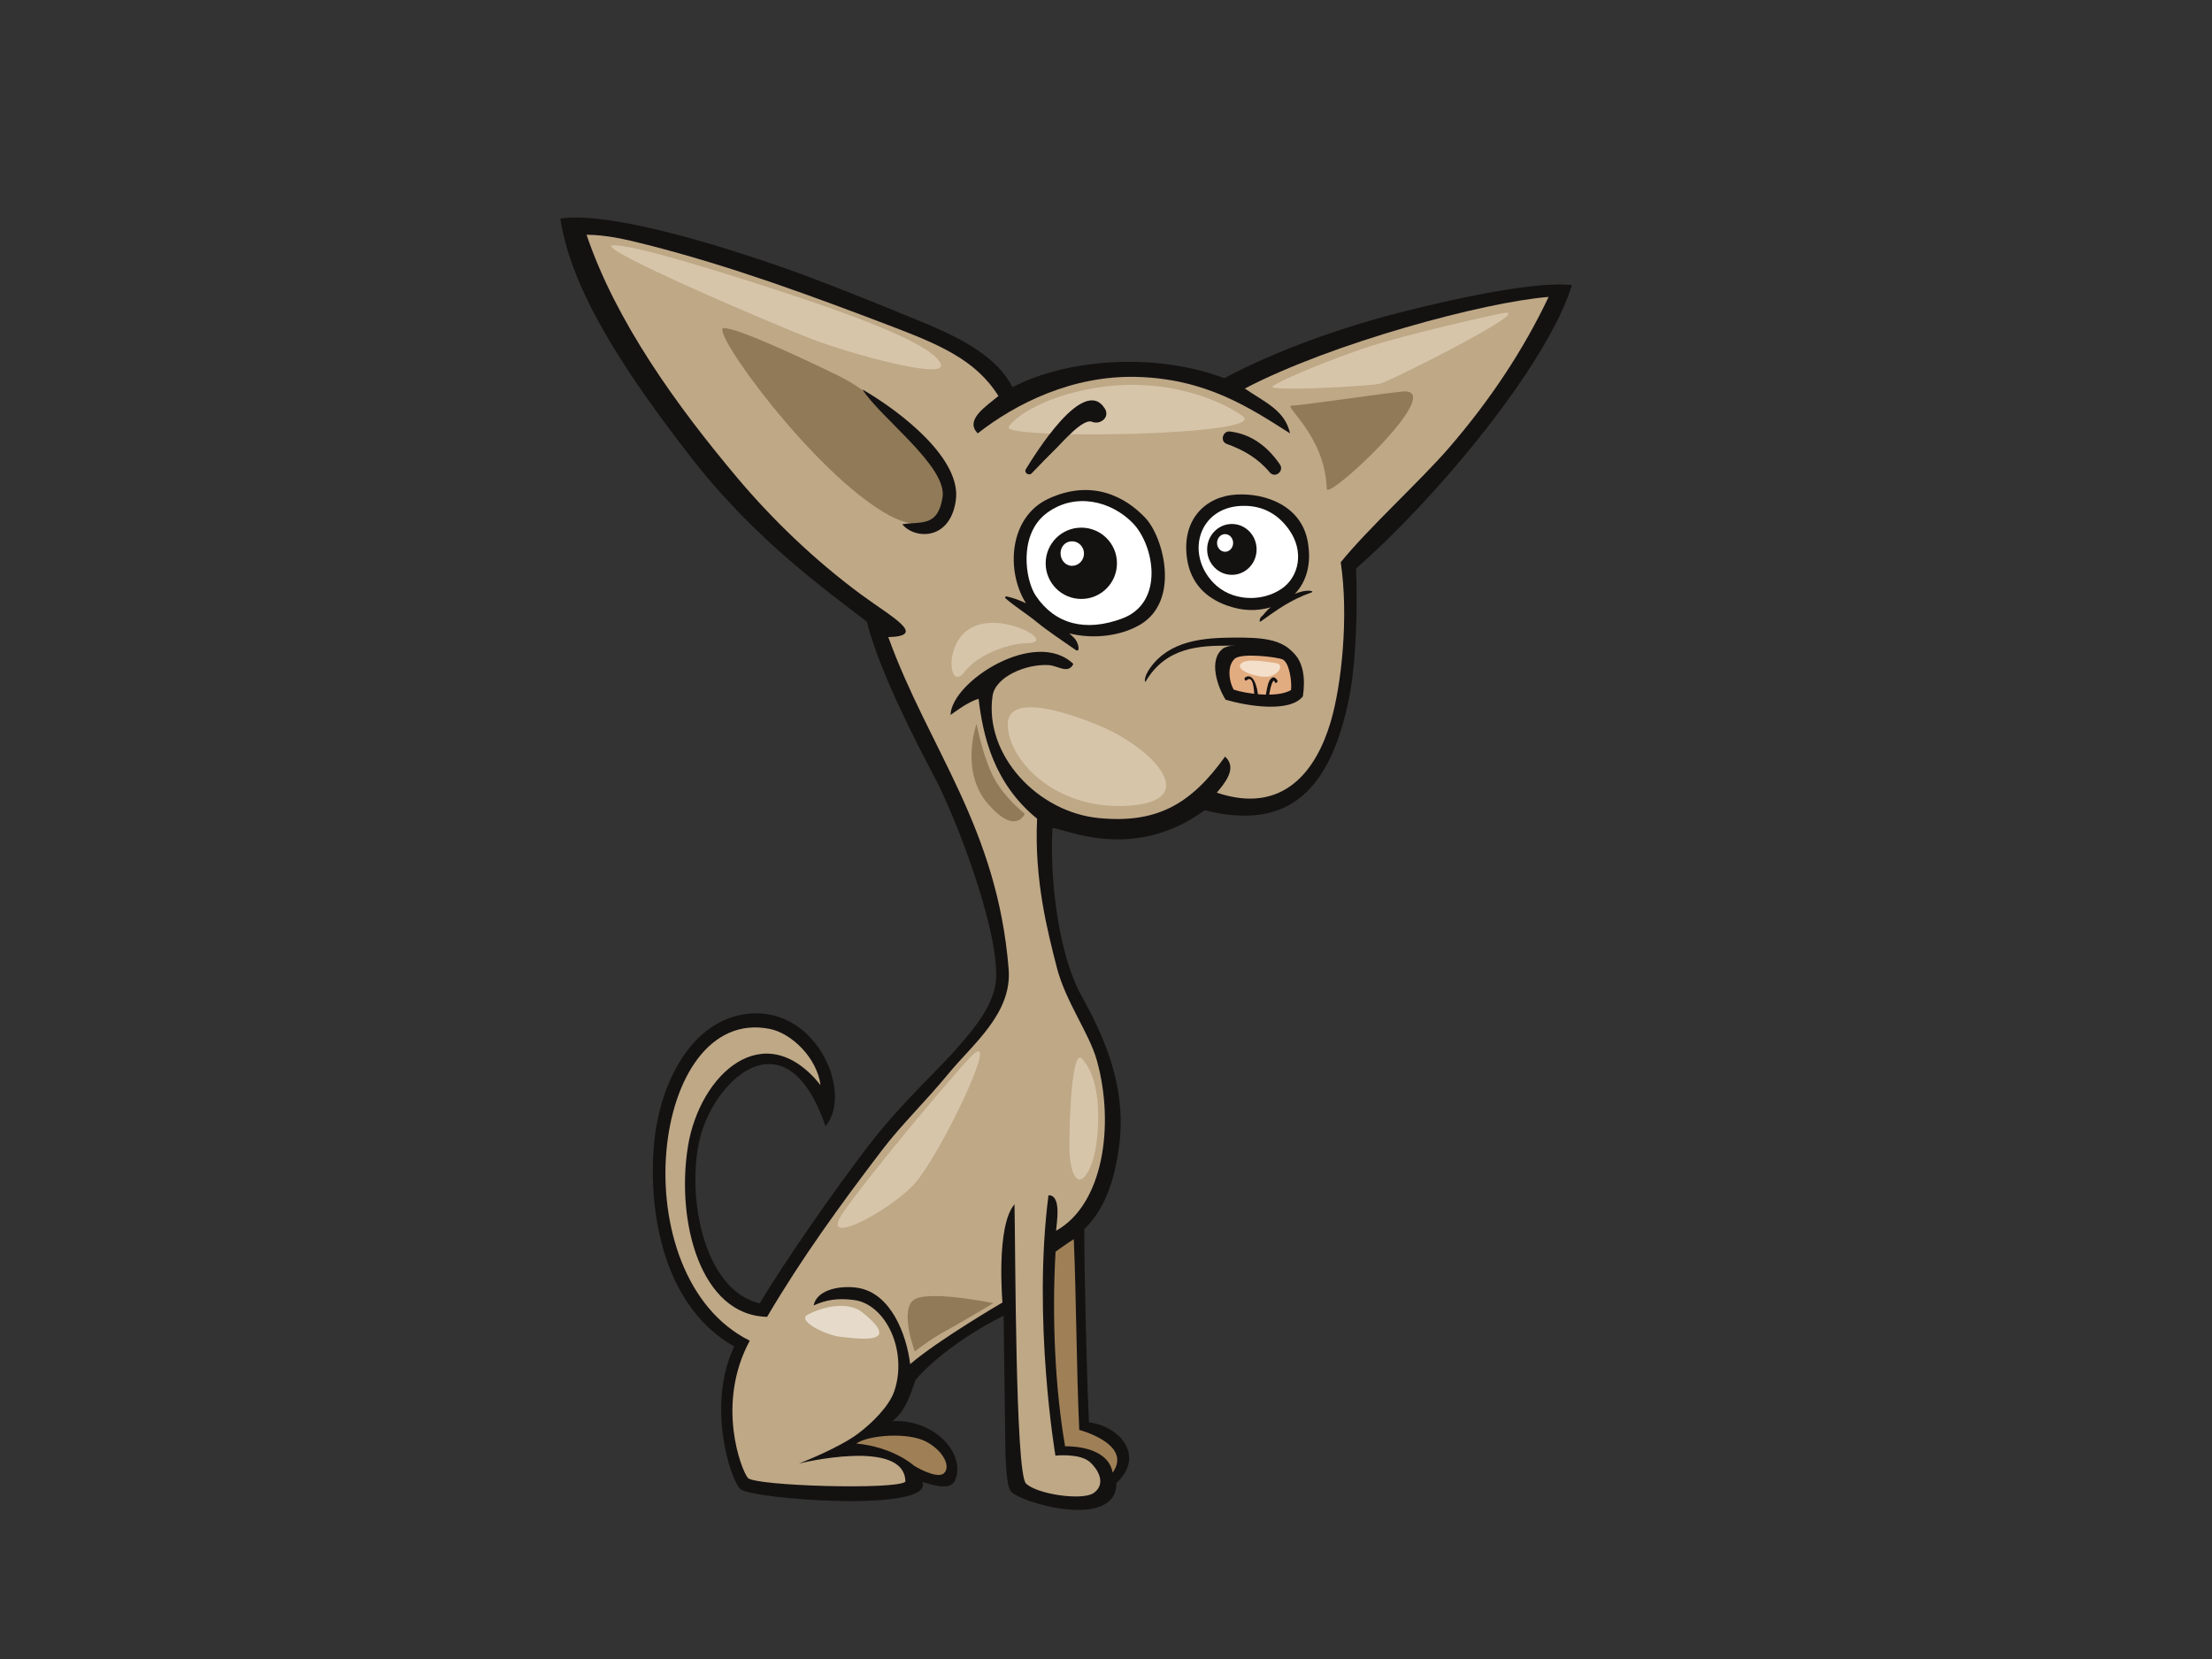 <?xml version="1.0" encoding="utf-8"?>
<!-- Generator: Adobe Illustrator 17.0.0, SVG Export Plug-In . SVG Version: 6.00 Build 0)  -->
<!DOCTYPE svg PUBLIC "-//W3C//DTD SVG 1.1//EN" "http://www.w3.org/Graphics/SVG/1.1/DTD/svg11.dtd">
<svg version="1.1" id="Layer_1" xmlns="http://www.w3.org/2000/svg" xmlns:xlink="http://www.w3.org/1999/xlink" x="0px" y="0px"
	 width="800px" height="600px" viewBox="0 0 800 600" enable-background="new 0 0 800 600" xml:space="preserve">
<rect x="0" y="0" width="800" height="600" fill="#333333" stroke="none"/>
<g>
	<path fill-rule="evenodd" clip-rule="evenodd" fill="#141111" d="M393.851,514.437c-0.753-14.477-1.723-54.152-1.7-69.936
		c6.378-6.187,10.86-15.57,12.693-30.84c2.496-20.794-5.399-38.576-13.687-53.474c-8.293-14.917-11.544-41.787-10.526-60.745
		c4.456,0.192,29.1,12.533,55.056-6.401c31.159,7.831,45.495-8.244,52.107-39.972c2.956-14.205,3.165-36.51,2.646-47.457
		c29.524-25.858,69.139-73.683,78.08-102.504c-11.524-1.338-37.023,3.465-62.488,9.978c-25.461,6.512-48.169,15.604-63.23,23.687
		c-24.946-9.352-56.614-7.107-76.631,3.242c-5.297-10.34-16.902-17.057-32.477-23.47c-15.573-6.413-37.072-15.14-51.361-20.092
		c-14.293-4.948-59.486-20.221-79.681-17.428c4.01,26.523,23.776,56.004,46.762,85.763c23.818,30.847,50.53,49.489,64.1,60.07
		c4.326,17.372,17.242,42.549,24.515,56.283c7.27,13.737,22.57,52.818,22.251,71.989c-0.156,9.919-8.237,19.063-13.215,24.894
		c-7.779,9.086-20.7,20.37-32.913,36.25c-12.218,15.88-30.87,42.769-39.395,57.103c-21.069-4.883-27.067-41.595-21.069-61.683
		c6.105-20.46,31.037-42.701,44.873-2.391c10.397-12.266-3.956-45.553-30.715-40.245c-18.268,3.623-30.185,25.266-31.563,49.962
		c-1.387,24.696,4.885,56.19,29.267,69.955c-10.032,20.999-1.544,47.745,2.106,51.492c3.646,3.753,70.498,8.786,65.932-2.521
		c2.96,0.883,10.072,3.409,11.755-0.421c4.21-9.547-7.252-22.377-22.608-21.547c4.489-3.49,6.415-9.002,8.352-14.895
		c11.964-13.758,31.885-23.232,31.885-23.232s0.297,25.954,0.539,40.36c0.09,6.002-0.037,19.8,1.898,22.925
		c2.595,4.177,38.466,14.629,38.348-2.756C414.627,526.179,404.25,515.539,393.851,514.437z"/>
	<path fill-rule="evenodd" clip-rule="evenodd" fill="#9F8056" d="M402.4,532.589c5.994-8.364-5.576-13.579-12.074-15.449
		c-1.006-21.953-1.054-46.983-1.971-68.97c-2.553,1.564-4.729,3.245-6.596,4.506c-1.367,23.789-0.164,49.553,3.45,70.388
		C392.487,523.039,401.138,525.25,402.4,532.589z"/>
	<path fill-rule="evenodd" clip-rule="evenodd" fill="#9F8056" d="M330.635,530.143c0,0,8.068,4.918,10.687,2.738
		c2.62-2.18,0.124-8.129-6.492-11.554c-6.607-3.422-20.757-2.323-25.15,0.743C323.339,523.374,330.635,530.143,330.635,530.143z"/>
	<path fill-rule="evenodd" clip-rule="evenodd" fill="#BEA886" d="M271.163,484.879c-12.31,22.776-3.111,46.661-0.714,49.609
		c2.392,2.945,53.773,4.431,57.003,1.381c-0.161-16.038-38.485-6.568-38.485-6.568s14.299-5.472,21.505-10.919
		c5.012-3.791,11.153-9.857,12.977-15.295c4.873-14.511-3.052-31.435-14.612-32.93c-5.987-0.774-10.241-0.009-14.564,1.976
		c1.267-6.24,10.764-7.311,16.303-6.308c11.546,2.097,17.213,16.428,18.602,27.53c10.063-8.68,33.376-22.287,33.376-22.287
		s-2.419-27.744,4.357-35.51c0.351,16.722,0.311,97.039,4.128,100.937c3.82,3.899,20.424,6.354,24.532,3.45
		c4.109-2.895,2.333-7.72-1.316-11.105c-3.653-3.378-12.543-2.394-12.543-2.394s-8.322-48.962-2.519-94.155
		c4.879-0.152,2.903,10.238,2.75,12.827c17.157-9.547,21.188-38.35,14.792-61.47c-2.803-10.142-11.356-21.228-14.595-34.017
		c-3.181-12.526-8.135-31.243-7.059-53.539c-15.734-12.82-19.582-29.998-21.166-43.385c-4.034,1.251-8.31,4.608-10.146,5.85
		c0.406-12.167,30.778-31.565,44.427-18.432c-1.87,3.809-5.586,0.619-8.945,0.409c-8.138-0.483-19.286,4.199-20.285,11.157
		c-3.052,21.287,16.221,42.032,38.486,44.181c20.92,2.022,33.269-4.998,45.61-22.24c4.719,4.215-0.461,9.977-2.99,13.046
		c23.965,8.052,35.899-7.798,41.18-25.576c3.987-13.461,6.557-38.31,3.637-57.75c9.834-12.201,29.004-29.639,39.169-41.412
		c14.816-17.153,26.912-35.352,36.013-54.552c-23.309,1.827-78.46,16.707-109.856,33.122c6.861,4.822,14.527,7.739,16.34,16.23
		c-14.819-9.464-30.602-19.822-55.608-20.432c-23.061-0.567-43.513,9.559-57.323,20.423c-4.93-4.871,3.239-9.934,7.475-13.517
		c-8.332-13.285-21.784-18.775-39.883-25.665c-26.582-10.114-56.673-21.308-87.347-29.069c-7.929-2.013-14.584-3.521-21.743-3.586
		c10.564,31.258,32.483,61.73,54.62,88.03c12.361,14.669,27.538,29.437,44.676,42.087c10.975,8.107,24.249,15.038,9.837,15.409
		c14.676,40.536,39.393,68.614,43.529,120.047c1.308,16.088-13.025,27.186-21.784,37.86c-8.217,9.999-16.986,18.416-23.876,27.455
		c-15.436,20.24-29.332,39.446-41.693,60.469c-24.122-0.502-32.988-34.503-28.646-61.565c4.215-26.223,27.636-47.671,47.98-22.225
		c-1.313-9.878-10.445-18.76-18.373-20.342C235.066,363.463,224.398,461.672,271.163,484.879z"/>
	<path fill-rule="evenodd" clip-rule="evenodd" fill="#141111" d="M414.308,187.387c-7.187-7.714-19.441-14.282-35.115-7.023
		c-14.25,6.593-15.501,26.102-8.141,37.795c-2.352-1.105-4.726-1.966-7.043-2.462c-0.393-0.083-0.658,0.434-0.353,0.697
		c3.674,3.177,7.836,5.692,11.583,8.791c3.422,2.821,10.075,7.308,13.726,9.838c1.856,1.285,1.212-2.635-0.522-4.348
		c-0.536-0.536-1.105-1.068-1.684-1.607c8.706,2.214,18.501,0.892,25.265-2.957C427.06,217.58,420.811,194.343,414.308,187.387z"/>
	<path fill-rule="evenodd" clip-rule="evenodd" fill="#FFFFFF" d="M409.731,189.22c7.685,7.946,11.614,28.756-3.973,34.507
		c-13.11,4.84-24.123,2.133-31.148-8.247c-3.823-5.652-6.378-22.234,3.973-29.927C388.917,177.862,402.053,181.262,409.731,189.22z"
		/>
	<path fill-rule="evenodd" clip-rule="evenodd" fill="#141111" d="M468.259,214.827c4.18-4.32,6.244-10.944,4.642-19.268
		c-2.459-12.74-15.276-17.27-25.669-16.701c-11.286,0.61-19.94,9.055-17.933,23.117c1.27,8.9,6.853,14.338,14.499,17.026
		c5.65,1.991,10.462,2.1,15.799,0.632c-1.723,1.223-2.615,2.824-3.241,3.242c-0.791,0.53-1.104,2.372-0.387,1.864
		c6.142-4.376,10.852-7.829,18.284-10.445C475.874,213.728,472.37,212.932,468.259,214.827z"/>
	<path fill-rule="evenodd" clip-rule="evenodd" fill="#FFFFFF" d="M466.252,191.645c5.508,7.838,3.53,16.961-2.68,21.247
		c-7.361,5.069-18.395,4.534-24.792-2.18c-10.055-10.535-5.275-27.164,10.233-27.756
		C457.198,182.646,462.649,186.508,466.252,191.645z"/>
	<path fill-rule="evenodd" clip-rule="evenodd" fill="#141111" d="M443.245,253.053c7.428,2.205,23.204,4.905,27.959-1.229
		c0.927-5.961,0.406-12.851-4.239-16.422c-4.047-3.122-21.727-3.01-24.573-0.901C436.812,238.625,440.454,248.631,443.245,253.053z"
		/>
	<path fill-rule="evenodd" clip-rule="evenodd" fill="#E2AC81" d="M446.63,238.186c2.612-2.174,15.671-0.492,17.264,0.313
		c2.502,1.263,3.382,8.212,3.021,11.071c-4.958,2.939-16.126,1.381-20.751-0.158C444.146,245.649,444.015,240.366,446.63,238.186z"
		/>
	<path fill-rule="evenodd" clip-rule="evenodd" fill="#F4DFCA" d="M461.034,239.753c-2.014-0.167-10.298-1.988-12.289,0.337
		c-1.999,2.322,5.65,4.977,9.629,4.642C462.36,244.404,465.018,240.09,461.034,239.753z"/>
	<path fill-rule="evenodd" clip-rule="evenodd" fill="#D7C5AA" d="M449.463,150.512c-6.842-5.017-24.187-12.752-45.768-11.12
		c-21.575,1.635-36.289,10.461-38.901,15.037C362.18,159.006,459.271,157.702,449.463,150.512z"/>
	<path fill-rule="evenodd" clip-rule="evenodd" fill="#D7C5AA" d="M340.28,131.876c-2.095-7.11-31.387-17.66-51.98-24.523
		c-20.596-6.859-59.497-19.28-66.691-18.627c-7.191,0.65,58.512,28.762,72.245,33.992
		C307.588,127.949,341.916,137.428,340.28,131.876z"/>
	<path fill-rule="evenodd" clip-rule="evenodd" fill="#D7C5AA" d="M543.611,113.24c-2.257,0.406-36.611,7.841-52.303,13.409
		c-15.694,5.558-28.437,11.105-31.057,13.071c-2.618,1.963,34.977,0,38.901-0.979C503.075,137.759,556.36,110.951,543.611,113.24z"
		/>
	<path fill-rule="evenodd" clip-rule="evenodd" fill="#D7C5AA" d="M398.794,262.966c-8.973-3.936-34.327-13.396-34.327-0.979
		c0,12.421,16.681,31.057,43.481,29.419C434.751,289.774,417.425,271.141,398.794,262.966z"/>
	<path fill-rule="evenodd" clip-rule="evenodd" fill="#D7C5AA" d="M351.394,381.895c-6.167,6.172-37.925,44.079-46.641,56.89
		c-8.716,12.817,16.403-0.514,25.625-10.247C339.603,418.795,362.67,370.61,351.394,381.895z"/>
	<path fill-rule="evenodd" clip-rule="evenodd" fill="#D7C5AA" d="M397.011,399.323c-0.517-6.664-2.048-12.306-5.641-16.409
		c-3.588-4.094-4.609,20.5-4.609,31.27c0,10.767,3.078,15.889,6.662,9.736C397.011,417.773,397.521,405.987,397.011,399.323z"/>
	<path fill-rule="evenodd" clip-rule="evenodd" fill="#907A57" d="M321.455,186.31c5.158,2.821,17.463,7.237,19.588-2.558
		c2.123-9.792-1.279-14.901-8.945-23.414c-7.664-8.516-16.179-18.308-29.374-24.696c-13.198-6.382-34.912-16.601-40.87-17.026
		C255.894,118.185,294.205,171.405,321.455,186.31z"/>
	<path fill-rule="evenodd" clip-rule="evenodd" fill="#141111" d="M311.932,140.865c6.356,10.126,30.605,27.799,28.967,38.867
		c-1.643,11.077-7.895,8.77-14.576,9.872c4.346,5.432,17.306,6.082,19.365-8.683C347.752,166.159,326.475,149.326,311.932,140.865z"
		/>
	<path fill-rule="evenodd" clip-rule="evenodd" fill="#907A57" d="M507.075,141.609c-7.212,0.718-37.037,5.106-40.016,5.106
		c-2.982,0,12.342,11.071,12.769,30.227C481.107,180.342,524.105,139.902,507.075,141.609z"/>
	<path fill-rule="evenodd" clip-rule="evenodd" fill="#907A57" d="M370.629,294.298c0,0-6.901-5.271-10.959-12.582
		c-4.061-7.308-6.495-19.89-6.495-19.89s-6.088,17.044,4.061,28.821C367.382,302.418,370.629,294.298,370.629,294.298z"/>
	<path fill-rule="evenodd" clip-rule="evenodd" fill="#D7C5AA" d="M371.44,232.596c-5.277,0-17.05,3.246-22.733,10.551
		c-5.681,7.311-7.712-11.761,3.652-16.636C363.728,221.637,382.4,232.596,371.44,232.596z"/>
	<path fill-rule="evenodd" clip-rule="evenodd" fill="#907A57" d="M359.259,471.306c0,0-12.173,7.302-17.45,10.148
		c-5.28,2.84-10.962,7.305-10.962,7.305s-6.094-16.239,0.409-19.076C337.753,466.84,359.259,471.306,359.259,471.306z"/>
	<path fill-rule="evenodd" clip-rule="evenodd" fill="#E6DBCA" d="M311.767,474.554c-3.84-3.05-11.367-3.248-19.519,0.821
		c-4.562,2.273,6.933,7.704,11.805,8.107C308.928,483.891,327.6,487.133,311.767,474.554z"/>
	<path fill-rule="evenodd" clip-rule="evenodd" fill="#141111" d="M403.965,203.722c0,7.122-5.772,12.895-12.889,12.895
		c-7.127,0-12.896-5.772-12.896-12.895c0-7.12,5.769-12.892,12.896-12.892C398.193,190.831,403.965,196.603,403.965,203.722z"/>
	<path fill-rule="evenodd" clip-rule="evenodd" fill="#141111" d="M454.469,198.7c0,5.078-4.006,9.2-8.943,9.2
		c-4.939,0-8.946-4.122-8.946-9.2c0-5.076,4.007-9.197,8.946-9.197C450.464,189.502,454.469,193.624,454.469,198.7z"/>
	<path fill-rule="evenodd" clip-rule="evenodd" fill="#FFFFFF" d="M440.162,196.368c0,1.759,1.299,3.187,2.908,3.187
		c1.609,0,2.906-1.428,2.906-3.187c0-1.768-1.298-3.199-2.906-3.199C441.462,193.169,440.162,194.599,440.162,196.368z"/>
	<path fill-rule="evenodd" clip-rule="evenodd" fill="#FFFFFF" d="M383.568,200.102c0,2.449,1.75,4.536,4.14,4.536
		c2.389,0,4.331-1.991,4.331-4.441c0-2.443-1.942-4.431-4.331-4.431C385.318,195.767,383.568,197.656,383.568,200.102z"/>
	<path fill-rule="evenodd" clip-rule="evenodd" fill="#141111" d="M399.566,147.749c-7.598-12.123-25.324,16.679-28.549,21.931
		c-0.793,1.282,1.109,2.543,2.101,1.502c2.957-3.09,5.947-6.162,8.999-9.16c1.954-1.923,9.603-10.82,12.777-9.492
		C397.848,153.769,401.582,150.964,399.566,147.749z"/>
	<path fill-rule="evenodd" clip-rule="evenodd" fill="#141111" d="M462.872,167.934c-4.403-6.373-10.204-10.925-18.044-11.876
		c-2.584-0.316-3.704,3.574-1.18,4.481c6.108,2.196,11.343,5.237,15.542,10.269C461.132,173.139,464.585,170.402,462.872,167.934z"
		/>
	<path fill-rule="evenodd" clip-rule="evenodd" fill="#141111" d="M469.699,239.653c-3.317-8.993-13.819-9.107-23.749-9.052
		c-10.668,0.068-22.869,1.01-29.967,10.944c-2.555,3.574-1.917,5.416-1.658,4.97c7.336-12.545,19.642-13.012,29.817-13
		c15.635,0.025,22.716-0.012,25.557,11.343C470.027,246.166,470.97,243.1,469.699,239.653z"/>
	<path fill-rule="evenodd" clip-rule="evenodd" fill="#141111" d="M453.652,252.211c0.477-0.183,0.858-0.291,1.387-0.31
		c-0.277-3.521-1.706-8.661-4.63-6.952c-0.674,0.394-0.087,1.567,0.446,1.093C453.172,243.97,453.585,249.219,453.652,252.211z"/>
	<path fill-rule="evenodd" clip-rule="evenodd" fill="#141111" d="M461.925,246.008c-1.434-2.282-2.838-0.337-3.307,1.431
		c-0.488,1.827-1.119,4.481-0.697,6.373c0.141,0.632,1.091,0.542,1.014-0.127c-0.156-1.294,0.208-4.258,1.169-6.729
		c0.299-0.765,0.753-1.069,0.91-0.353C461.203,247.442,462.384,246.739,461.925,246.008z"/>
</g>
</svg>
